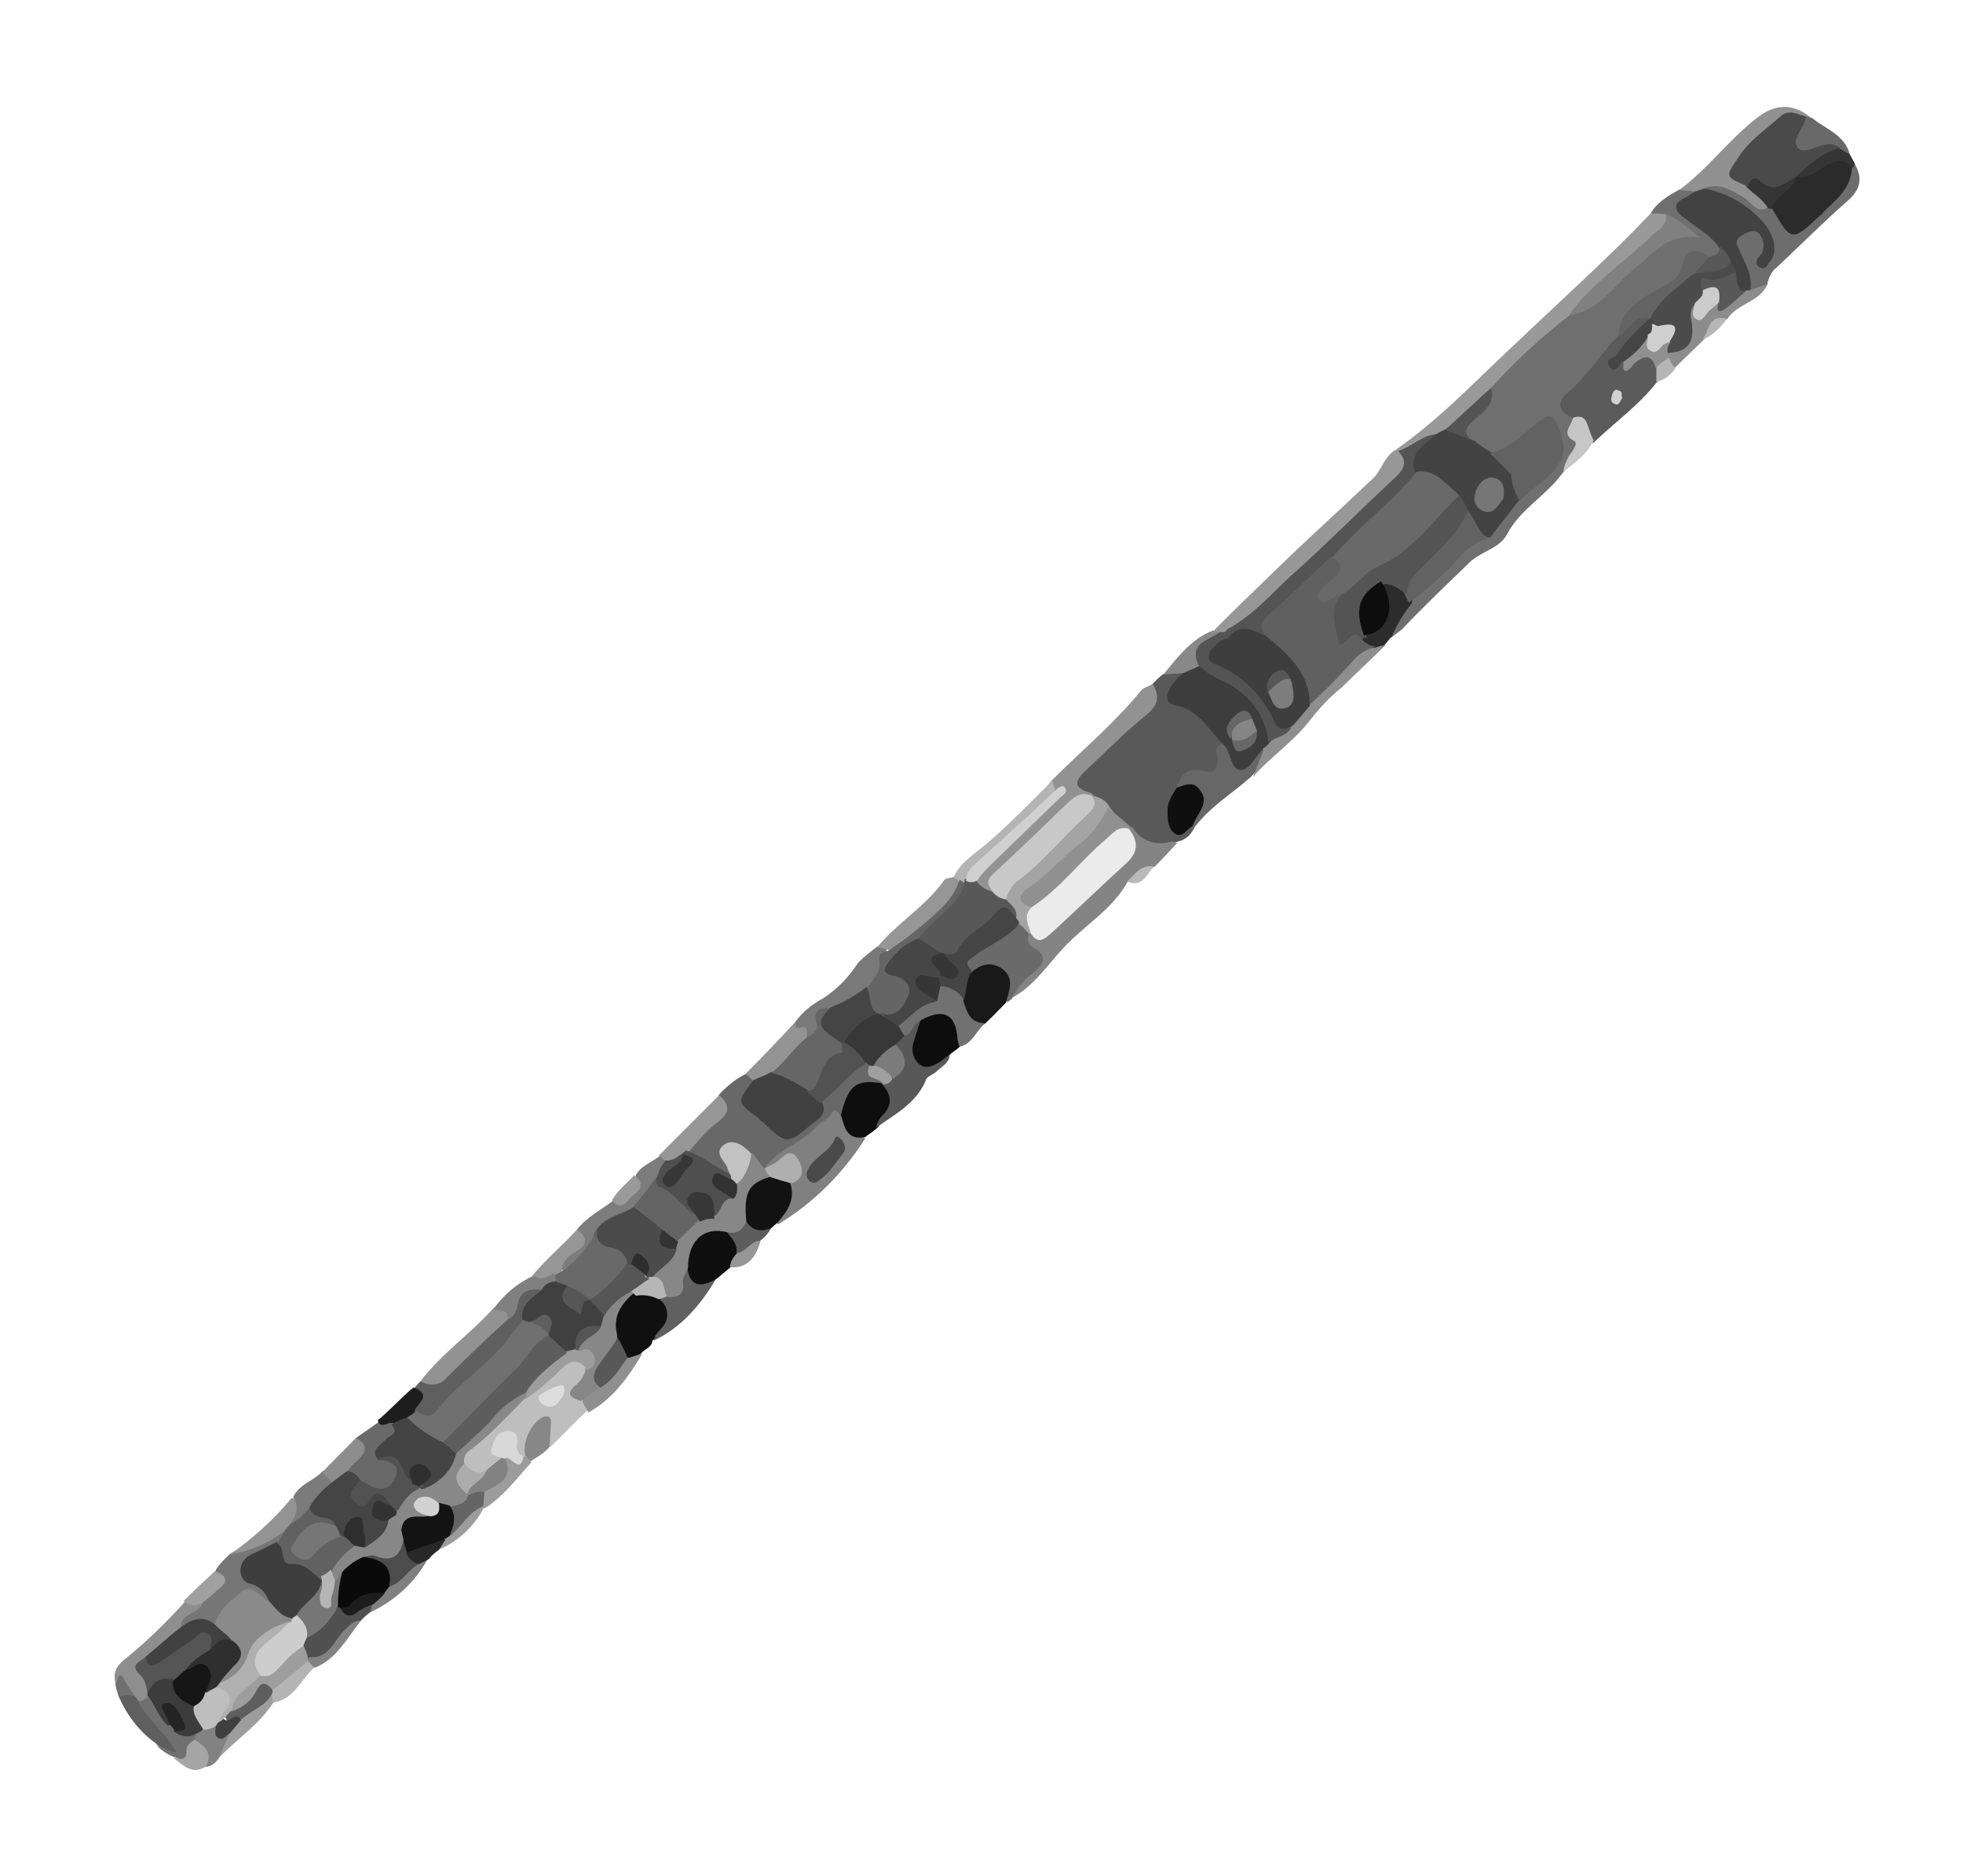 <?xml version="1.0" encoding="utf-8"?>
<!-- Generator: Adobe Illustrator 23.0.6, SVG Export Plug-In . SVG Version: 6.00 Build 0)  -->
<svg version="1.1" id="Layer_1" xmlns="http://www.w3.org/2000/svg" xmlns:xlink="http://www.w3.org/1999/xlink" x="0px" y="0px"
	 viewBox="0 0 275.9 263.6" style="enable-background:new 0 0 275.9 263.6;" xml:space="preserve">
<style type="text/css">
	.st0{fill:#6F6F6F;}
	.st1{fill:#595959;}
	.st2{fill:#999999;}
	.st3{fill:#686868;}
	.st4{fill:#5B5B5B;}
	.st5{fill:#BEBEBE;}
	.st6{fill:#979797;}
	.st7{fill:#929292;}
	.st8{fill:#6D6D6D;}
	.st9{fill:#848484;}
	.st10{fill:#808080;}
	.st11{fill:#5F5F5F;}
	.st12{fill:#919191;}
	.st13{fill:#676767;}
	.st14{fill:#6A6A6A;}
	.st15{fill:#101010;}
	.st16{fill:#191919;}
	.st17{fill:#0E0E0E;}
	.st18{fill:#0F0F0F;}
	.st19{fill:#767676;}
	.st20{fill:#121212;}
	.st21{fill:#0D0D0D;}
	.st22{fill:#585858;}
	.st23{fill:#8E8E8E;}
	.st24{fill:#696969;}
	.st25{fill:#797979;}
	.st26{fill:#717171;}
	.st27{fill:#7C7C7C;}
	.st28{fill:#606060;}
	.st29{fill:#969696;}
	.st30{fill:#939393;}
	.st31{fill:#505050;}
	.st32{fill:#8C8C8C;}
	.st33{fill:#2C2C2C;}
	.st34{fill:#B4B4B4;}
	.st35{fill:#878787;}
	.st36{fill:#C6C6C6;}
	.st37{fill:#707070;}
	.st38{fill:#888888;}
	.st39{fill:#1D1D1D;}
	.st40{fill:#7B7B7B;}
	.st41{fill:#8D8D8D;}
	.st42{fill:#8F8F8F;}
	.st43{fill:#A0A0A0;}
	.st44{fill:#9D9D9D;}
	.st45{fill:#9C9C9C;}
	.st46{fill:#828282;}
	.st47{fill:#A5A5A5;}
	.st48{fill:#353535;}
	.st49{fill:#5C5C5C;}
	.st50{fill:#9A9A9A;}
	.st51{fill:#282828;}
	.st52{fill:#B5B5B5;}
	.st53{fill:#B9B9B9;}
	.st54{fill:#B6B6B6;}
	.st55{fill:#434343;}
	.st56{fill:#424242;}
	.st57{fill:#626262;}
	.st58{fill:#646464;}
	.st59{fill:#545454;}
	.st60{fill:#3D3D3D;}
	.st61{fill:#A4A4A4;}
	.st62{fill:#909090;}
	.st63{fill:#414141;}
	.st64{fill:#4F4F4F;}
	.st65{fill:#383838;}
	.st66{fill:#525252;}
	.st67{fill:#C2C2C2;}
	.st68{fill:#454545;}
	.st69{fill:#D1D1D1;}
	.st70{fill:#D8D8D8;}
	.st71{fill:#DDDDDD;}
	.st72{fill:#ACACAC;}
	.st73{fill:#C8C8C8;}
	.st74{fill:#D0D0D0;}
	.st75{fill:#2B2B2B;}
	.st76{fill:#EBEBEB;}
	.st77{fill:#4A4A4A;}
	.st78{fill:#AFAFAF;}
	.st79{fill:#404040;}
	.st80{fill:#3E3E3E;}
	.st81{fill:#8A8A8A;}
	.st82{fill:#616161;}
	.st83{fill:#555555;}
	.st84{fill:#444444;}
	.st85{fill:#666666;}
	.st86{fill:#656565;}
	.st87{fill:#464646;}
	.st88{fill:#363636;}
	.st89{fill:#4B4B4B;}
	.st90{fill:#0A0A0A;}
	.st91{fill:#CDCDCD;}
	.st92{fill:#CCCCCC;}
	.st93{fill:#3C3C3C;}
	.st94{fill:#242424;}
	.st95{fill:#5E5E5E;}
	.st96{fill:#3F3F3F;}
	.st97{fill:#4D4D4D;}
	.st98{fill:#131313;}
	.st99{fill:#858585;}
	.st100{fill:#373737;}
	.st101{fill:#323232;}
	.st102{fill:#333333;}
	.st103{fill:#CFCFCF;}
	.st104{fill:#5D5D5D;}
	.st105{fill:#D2D2D2;}
	.st106{fill:#565656;}
	.st107{fill:#B0B0B0;}
	.st108{fill:#2F2F2F;}
	.st109{fill:#2E2E2E;}
	.st110{fill:#161616;}
	.st111{fill:#7D7D7D;}
	.st112{fill:#575757;}
</style>
<title>di</title>
<g>
	<g id="Layer_1-2">
		<path class="st0" d="M232,30c0.9-1.6,2.5-2.5,4.1-3.4c0.7,0.1,1.5-0.6,2.2-0.2c0.7,2.3,1.9,4.5,3.4,6.4c0.6,0.5,1,1.3,0.8,2.1
			c0.1,1.1-0.7,1.9-1.7,2c-0.1,0-0.3,0-0.4,0c-1.8-0.5-3.1-0.6-3.4,1.7c-0.1,1.1-1.1,1.5-2,1.9c-2.1,0.6-3.2,2.3-5,3.4
			c-1.2,0.9-1.8,2.2-1.9,3.6c-2,2.4-3.3,5.4-5.7,7.7c-1,0.9-1.2,2.4-0.5,3.6c1.3,3.2-0.2,5.6-2.3,7.7c-2.3,3.2-5.9,5-7.8,8.6
			c-1,1.9-3.3,2.3-5,3.7c-3.3,3.2-6.6,6.3-9.8,9.7c-0.5,0.4-1,0.7-1.4,1.1c-0.3-2,0.8-3.6,1.7-5.4c2.6-2.1,4.9-4.2,7.2-6.8
			c1.1-1.4,2.5-2.4,4.3-2.8c1.4-1.6,2.9-3.2,4.2-5c0.6-0.4,0.9-1.2,1.5-1.6c1.4-1.2,2.3-2.7,3.2-4c0.7-0.8,0.6-2.1-0.2-2.8
			c-0.8-0.8-1.6,0.1-2.3,0.5c-2,1.3-3.4,3.7-6.2,3.1c-1-0.5-1.8-1.2-2.5-1.9c-2.1-2.1-2.3-2.6-0.1-4.3c1.5-1.1,2.4-2.9,2.4-4.8
			c3.1-3.5,6.7-6.4,10.2-9.6c0.4-0.4,0.7-0.6,1.1-1c4.5-0.8,7-4.2,10-7.2c1.7-1.5,3.7-2.8,5.4-4.2c-0.4-0.3-1-0.5-1.4-0.7
			C233.1,31.1,232.3,31,232,30z"/>
		<path class="st1" d="M162,96.1c0.5-0.5,0.9-0.9,1.4-1.3c0.9-0.3,1.7-1.3,3-0.6c0.1,0,0.2,0.1,0.2,0.2c0.5,2.3,1.5,4.2,3,5.8
			c1.3,1.3,2.3,2.7,3,4.4c-0.1,0.3-0.3,0.5-0.3,0.8c-0.4,3.9-0.4,3.9-4.3,3.9c-1.2,0.1-1.3,1-1.4,1.9c-1.5,2.3-0.8,3.8,1.3,4.9
			c0,0.3-0.2,0.5-0.3,0.7c-0.5,0.8-1.2,1.3-2.2,1.5c-0.8,0.2-1.5,0.7-1.9,1.4c-2.4,2.7-2.5,2.7-4.6-0.5c-0.4-0.6-0.9-1.3-1.3-2
			c-0.3-1.4-1.6-2.1-2.3-3.1c-0.4-0.6-1.3-1.2-2.1-1.2c-3.5-2-3.8-3.3-0.9-6c2-1.8,3.9-3.7,5.9-5.5C159.9,100.1,161.3,98.2,162,96.1
			z"/>
		<path class="st2" d="M232,30c0.7,0,1.4,0,2.2,0.1c1.6,1.4,0.5,2.5-0.4,3.2c-3,2.2-5.5,5-8.4,7.5c-1.4,1.4-3.1,2.6-4.9,3.6
			c-3.9,3-7.6,6.4-10.9,10.1c-0.8,1.7-2,3.3-3.6,4.5c-0.8,0.6-1.5,1.4-2.1,2.3c-0.4,0.4-1.1,0.8-1.6,1.1c-2.1,0.5-3.9,1.4-6,1.5
			c-0.2-0.1-0.4-0.3-0.4-0.5c6.4-4.4,11.6-10,17.2-15.2C219.5,42.1,226,36.3,232,30z"/>
		<path class="st3" d="M101,153.9c1.1-1.2,2.4-2.3,3.9-3c0.5,0,1.1,0.2,1.3,0.6c0.2,0.3,0.3,0.6,0.3,1c-0.1,1-1,2-0.1,2.9
			c1,0.9,1.7,2.2,3.2,2.7c1.4,0.5,3.1-0.5,4.4-3.2c0.1-0.2,0.3-0.4,0.4-0.7c1.5-1.7,3-3.2,4.7-4.9c0.6-0.7,1.6-1,2.5-0.8
			c0.3,0,0.5,0.2,0.8,0.4c0.2,1.4,2.3,1.7,2,3.4c-0.1,0.2-0.3,0.4-0.5,0.5c-2.7,0.2-4.1,2.1-5.2,4.2c-2.1,1.1-4.1,2.4-5.6,4.2
			c-1.5,1.6-3.9,1.9-5.6,3.2c-1.2,0.1-1.7-1-2.6-1.4c-0.6-0.3-1.3-0.9-1.3,0.4c-0.1,0.8,0,1.5-1,1.9c-2.5-0.1-4-1.9-5.9-3.1
			c-1.1-1.3-0.1-2.2,0.8-3C98.8,157.7,100.6,156.3,101,153.9z"/>
		<path class="st4" d="M221.1,58.7c-1.8-0.6-2.4-2-1.1-3.2c2.8-2.3,4.9-5.6,7.3-8.2c0.5-0.9,1.2-1.6,1.7-2.5c1-1.3,1.8-1.4,3-0.2
			c0.5,1-0.3,1.4-0.9,2.1c-1,0.9-2.3,1.7-2.1,3.4c0.3,0.2,0.6,0.4,1,0.2c2.8-0.9,2.8-0.9,3.7,1.9c-0.1,0.6-0.4,1.3-0.9,1.6
			c-2.5,3.2-5.9,5.6-8.8,8.4c-1.3,0.4-1.5-0.7-2-1.5C221.8,59.9,222,59.1,221.1,58.7z"/>
		<path class="st5" d="M82.5,198.3c-1.8,1.6-3.4,3.4-5.2,5.1c-2.1-1.3-2.1-1.3-3,1.3c-0.1,0.2-0.4,0.4-0.5,0.4
			c-1.2,0.4-2-0.5-2.4-1.4c-0.5,0.5-0.1,1-0.2,1.4c-0.5,1.1-1.2,2-2.2,2.6c-1.8,0.5-3.2,0.4-4.2-1.3c-0.9-1.3-0.4-2.3,0.6-3.2
			c2.7-2.3,5.3-4.8,7.7-7.5c0.4-1,1.2-1.8,2.2-2.2c1.1-0.4,2.1-1.2,2.9-2.1c1.7-2,3.2-2,5,0.4c0.3,1.6-1,3.1-0.7,4.8
			C82.5,197.1,82.4,197.8,82.5,198.3z"/>
		<path class="st6" d="M196,63.3l0.6,0.2c2.2,0.9,2.4,2,0.8,3.6c-7.2,7-14.4,13.9-21.8,20.7c-0.9,0.7-1.9,1.3-3,1.6
			c-0.4,0.3-0.8,0.2-1.2,0.1c-0.4-0.1-0.7-0.5-0.7-1c2.8-2.8,5.6-5.5,8.5-8.3c4.5-4.4,9.2-8.6,13.7-12.9
			C194.1,66.3,194.4,64.4,196,63.3z"/>
		<path class="st7" d="M162,96.1c1.1,1.8,0.7,3.1-0.9,4.4c-2.9,2.3-5.5,5-8.3,7.6c-1.4,1.3-2.4,2.5,0.4,3.3c0.4,0.1,0.5,0.5,0.8,0.6
			c-0.1,0.2-0.3,0.4-0.4,0.5c-4.1,2.1-6.8,5.8-10.2,8.7c-1.6,1.4-2.6,3.5-4.3,4.8c-1.1,0.3-2.3-0.4-2.5-1.4c0-0.1,0-0.1-0.1-0.2
			c-0.6-1.4,0.4-2.2,1.3-2.9c2.4-2.3,5-4.7,7.3-7c1.1-0.9,1.9-2.1,2.3-3.4c-0.2-0.5,0-1,0.4-1.4c4.2-4.2,8.9-8.1,12.7-12.8
			C161.1,96.5,161.6,96.4,162,96.1z"/>
		<path class="st8" d="M260.6,22.9c1.3,2.1,0.9,3.8-1,5.4c-3.4,3-6.6,6.2-9.9,9.3c-0.7,0.5-1.1,1.4-1.3,2.3
			c-0.8,0.8-1.4,1.9-2.7,1.1c-0.7-2-1.2-4-2.3-5.8c-1.1-1.5-0.4-2.5,1.2-3.3c1.5-0.8,2.9-0.6,3.6,1.2c0.3,0.6,0.5,1.4,0.6,2.3
			c-0.3-4-4.1-4.8-6.9-6.6c-0.8-0.6-2.3-0.5-2.6-2c1.1-2.2,2.9-2.2,5.6-0.1c1.2,0.9,2.2,1.7,3.9,1.6l0.7,0.2
			c3.9,2.9,3.8,2.9,7.3-0.9c1.3-1.4,2-3.1,3.2-4.4C260.1,23,260.4,22.9,260.6,22.9z"/>
		<path class="st9" d="M159,116.2c0.2,0.1,0.3,0.2,0.4,0.4c1.1,1.6,3.2,2.3,5.1,1.7c0.3-0.1,0.6,0.1,1,0.1c-1,1.1-2.1,2.3-3.2,3.4
			c-1.5,0.3-2.2,2.2-3.8,2.1c-2.2,4-6.1,6.1-9.2,9.5c-2.3,2.5-4.1,5.3-7.2,6.9c-0.9-0.9-0.3-1.4,0.2-2.3c1-1.4,2.3-2.9,1.1-5
			c-0.4-0.6,0-1.7,0.7-2.3c0.2-0.2,0.4-0.3,0.7-0.3c1.7,0,3.3-0.9,4.4-2.3c1.4-1.6,3-3.1,4.7-4.6c2.3-1.9,4.4-3.9,4.3-7.2
			C158.5,116.2,158.7,116.2,159,116.2z"/>
		<path class="st10" d="M107.4,164.2c1.9-2.7,5.3-3.5,7.4-5.9c0.5-0.6,1.5-0.8,2-1.7c0.6-1.2,1-0.2,1.4,0.3c1.8,0.4,2.3,1.9,3.4,3.1
			c-3.1,4.9-7.3,9.1-12.3,12.1c-0.7-2.1,0.8-3.7,1-5.6c0.4-0.9,0.6-1.8-0.9-1.5c-0.6,0.1-1.3,0.4-1.9-0.4
			C107.5,164.4,107.4,164.3,107.4,164.2z"/>
		<path class="st11" d="M58.2,195.1l0.8-0.9c1.7-0.5,3.2-1.6,4.4-3.1c2.1-2.4,4.8-4.4,7.3-6.5c0.9-1.4,1.1-3.4,3.2-4
			c0.9-0.2,1.5-0.4,2.3,0.2c0.8,1.3-0.2,2.1-0.9,2.9c-0.6,0.6-1.3,1.2-1.3,2.1c-0.4,1.4-1.2,2.8-2.3,3.8c-3,3.1-6.5,5.9-9.4,9.1
			c-1.5,1.7-3,1.7-4.4-0.1C57.2,197.5,58.5,196.3,58.2,195.1z"/>
		<path class="st12" d="M248.6,29.1c-1.8,1.1-2.3-0.7-3.6-1.4c-1.8-1-3.4-2.1-5.6-1.2c-0.4,0.5-0.6,0.6-1.1,0.4
			c-0.7-0.1-1.5-0.1-2.3-0.2c4-2.9,6.9-7,10.9-10.1c2.5-2,5.1-2.2,7.7,0c-0.2,0.4-0.6,0.5-0.9,0.5c-4,0.2-6.2,2.9-8.3,5.8
			c-0.7,1-0.3,2,0.8,2.6C247,26.7,249.2,27.1,248.6,29.1z"/>
		<path class="st13" d="M167.5,116.8c0-0.3,0.1-0.5,0.1-0.8c-0.4-0.3-0.6-0.7-0.5-1.1c0.8-1.9-0.2-3.1-1.7-4.2
			c0.7-2.3,1.8-2.9,4.1-2.3c1.4,0.4,1.5-0.7,1.7-1.6c0.1-0.7-0.9-1.7,0.5-2.2c0.1-0.1,0.2-0.2,0.2-0.1c1.6,0.5,3.4,0.6,5,0.4
			c0.4-0.2,0.8,0.3,0.8,0.7c-0.1,1.4-0.9,2.6-1.9,3.6C173.1,111.6,169.8,113.5,167.5,116.8z"/>
		<path class="st14" d="M144.6,131.2c-0.2,0.9-0.2,1.5,0.8,2.1c1.7,0.9,1.4,2.2,0.1,3.2c-1.4,1-2.6,2.3-3.3,3.9
			c-0.2,0.1-0.4,0.3-0.5,0.4c-0.2,0-0.4-0.2-0.4-0.3c-0.4-3-2.4-3.6-4.9-3.2c-1.8-1.2-1.4-2.4,0-3.5c2.1-1.9,4.4-3.4,7.2-4.3
			C144.3,129.5,144.7,130.1,144.6,131.2z"/>
		<path class="st15" d="M91.7,188.4c-0.1,1-1,1.1-1.6,1.8c-0.6,0.5-1.2,1.3-2.2,1.1c-1.6-0.5-1.5-2.2-2.3-3.1
			c-0.4-3,1.3-4.9,3.5-6.5c1.2-0.7,2.6-0.5,3.7,0.4c2.5,2.5,2.5,2.8,0.2,5.2C92.6,187.5,92.3,188,91.7,188.4z"/>
		<path class="st16" d="M136.5,136.7c1.3-1.2,2.7-1.6,4.3-0.6c1.9,1.4,1,3.1,0.6,4.8c-1,1-1.9,2-3,3c-2.8,1.1-3.2,0.1-4.2-3.1
			C134.9,139.4,134.4,137.2,136.5,136.7z"/>
		<path class="st17" d="M121.6,159.8c-2.6,0.5-2.9-1.4-3.4-3.1c1-4.1,2.1-5,5.5-4.5c3.2,1.3,3.3,2.2,0.9,4.5
			c-0.6,0.5-0.8,1.4-1.4,1.9C122.5,159.2,122.1,159.4,121.6,159.8z"/>
		<path class="st18" d="M102.7,178.1c-0.7,0.5-1.4,1.2-2.1,1.7c-2.9,2.4-3.9,2.2-5.1-1.6c0.6-4.8,3.1-6.8,7-5.9
			c1.3,0.9,2.1,2.4,1.9,4.1C104.1,177,103.4,177.7,102.7,178.1z"/>
		<path class="st19" d="M30.3,220.7c0.5-0.9,1.3-1.6,2-2.3c1.8-1.2,4-1.7,5.7-3.2c0.6-0.5,1.4-1.1,2.3-0.1c0.3,0.7,0,1.7-0.6,2.1
			c-0.5,0.5-1,1-1.4,1.4c-1.9,1.2-2.8,2.2-0.3,3.8c0.8,0.5,0.9,1.6,0.5,2.4c0,0.1-0.1,0.1-0.1,0.2c-0.2,0.3-0.6,0.4-0.9,0.4
			c-1.9-0.6-3.2,0.4-4.5,1.7c-0.6,0.7-1.4,1.3-2.3,1.7c-1.4-0.4-2.8-1.1-4.2,0.2c-0.2,0.3-0.8-0.1-1.2-0.4c-0.8-2.3,1.3-2.8,2.3-4.1
			C29,224,30.2,222.5,30.3,220.7z"/>
		<path class="st20" d="M111.1,166.4c0.7,2.3-0.5,3.9-1.8,5.4c-0.3,0.3-0.6,0.5-0.9,0.8c-1.8,1.4-3.3,1.4-4.5-0.7
			c-1-4.1,1-7.1,4.5-7C109.6,164.8,110.9,164.8,111.1,166.4z"/>
		<path class="st21" d="M134.9,147.1c-0.4,0.4-1.1,0.8-1.5,1.2c-1.2,1.6-2.4,3.1-4.7,2.4c-1.4-0.4-1.6-3.3-0.9-5.4
			c0.3-0.7,0.5-1.4,0.8-2.2c1.4-1.5,3.1-2.2,5-1.2C135.6,142.8,135.7,144.8,134.9,147.1z"/>
		<path class="st22" d="M129.4,143.4c-0.4,1.1-0.7,2.1-1,3.1c-0.4,1.2,0,2.5,1,3.2c0.9,0.6,2,0,2.9-0.6c0.5-0.4,0.9-0.6,1.2-1
			c0,1.3-1.2,1.8-2,2.6c-0.5,0.4-1.3,0.6-1.4,1.2c-1.4,3.2-4.3,4.7-7,6.6c0.2-0.6,0.4-1.2,0.8-1.6c1.7-1.6,1.4-3.2-0.1-4.7
			c0.2,0,0.5,0.1,0.6,0.1c0.3-0.4,0.5-0.8,0.6-1.2c0.7-1.3,0.9-3,0.3-4.4c0-0.9,0.6-1.3,1.3-1.8
			C127.5,144.6,127.7,142.5,129.4,143.4z"/>
		<path class="st23" d="M28.5,225.2c-0.5,1.7-3.1,1.4-3.1,3.5c0.5,1.7-0.9,2.2-1.8,3.1c-0.9,0.5-1.6,1.1-2.3,1.8
			c-0.9,1.8,0.7,3.7,0,5.5c-0.4,0.6-1.1,1-1.7,0.8c-0.5,0-0.8-0.2-1.1-0.5c-0.9-0.8-0.9-2.3-2.2-2.7c-0.5-1.5,0-2.5,1.1-3.4
			c3.1-2.5,5.9-5.2,8.6-8.2C26.8,225,27.7,224.2,28.5,225.2z"/>
		<path class="st7" d="M71.3,185.5c-2.9,2.6-5.8,5.4-8.5,8.1c-0.9,1.1-2.4,1.3-3.7,0.5c3-3.9,7.1-6.7,10.3-10.3
			c0.7-0.2,1.4-0.8,2.1-0.1C72.2,184.5,71.8,185,71.3,185.5z"/>
		<path class="st24" d="M50,202.1c1.2-0.8,2.3-1.6,3.3-2.3c0.6,0.2,1.2-0.4,1.8-0.3c1.4,0.6,1.5,1.8,0.5,2.8c-0.6,0.6-1.3,1.1-0.6,2
			c1.6,1.3,2.3,2.7,1.3,4.5c-1.1,1.5-3.1,2-4.6,1c-0.1-0.1-0.2-0.1-0.3-0.2c-0.4-0.2-0.7-0.3-0.9-0.4c-0.7-0.6-1.5-1.3-2.2-1.9
			C47.8,205.2,49.9,203.9,50,202.1z"/>
		<path class="st25" d="M111.8,143.6c1-1.4,2.4-2.5,3.9-3.3c2-1.3,3.7-3.1,4.9-5c0.8-0.8,1.7-1.5,2.6-2.2c0.5-0.3,1-0.3,1.4,0
			c0,2.3-0.4,4.7-2.4,6.2c-1.6,1.5-3.3,2.7-5.3,3.6c-0.7,0.4-1.4,1.1-1.5,2c-0.2,1-1.2,1.6-2.1,1.3l0,0
			C112.5,145.6,110.3,145.9,111.8,143.6z"/>
		<path class="st26" d="M129.4,143.4c-1.2,0.3-1,2.1-2.3,2.1c-0.8,0-1.2-0.4-1.3-1.3c1.1-2.1,2.8-3.7,4.9-4.9
			c0.5-0.5,0.9-1.2,1.6-1.2c1.8,0,3.1,0.6,3.1,2.6c0.5,1.5,0.9,3.1,3.1,3.1c-1.3,1-1.8,2.9-3.6,3.3c-0.2-0.3-0.2-0.5-0.3-0.9
			C134.4,142.5,132.6,141.6,129.4,143.4z"/>
		<path class="st23" d="M176.1,109.2c0.5-1.3,1.1-2.7,1.6-4c-0.3-0.4-0.2-1,0.2-1.4c1.1-0.8,2.1-1.7,3-2.7c1.2-0.6,1.6-2,2.4-2.8
			c2.1-1.8,3.8-4.1,5.8-5.9c1.1-1.3,2.6-2,4.2-2.2c0.5,0,1.1,0.2,1.4,0.5c-2,2-4.1,3.9-6.1,5.9c-1.8,1.4-3.3,3.1-4.7,4.9
			C181.5,104.5,178.4,106.5,176.1,109.2z"/>
		<path class="st27" d="M81.1,172.8c1.4-1.8,3.3-2.7,5-4c1.7-0.2,3.1-1.8,3.2-3.5c0.7-1.5,2.3-1.9,3.5-2.9c0.5,0,1.1,0.3,1.3,0.8
			c0.1,1.1-0.6,1.8-0.8,2.6c-0.7,1.7-1.3,3.5-3.1,4.4c-1.4,1.5-3.7,2-5,3.5c-1.1,1.7-1.9,3.5-3.7,4.6c-0.5,0.4-1.2,0.8-1.9,0.6
			c-1.5-0.9-1.2-1.9-0.2-2.7C80.3,175.3,81,174.1,81.1,172.8z"/>
		<path class="st28" d="M96.6,178.2c0.4,2.6,1.8,2.8,4,1.6c-2.2,3.7-4.9,6.8-8.7,8.6c0.1-0.8,0.7-1.3,1.2-1.9c1-1.1,0.9-2.8-0.3-3.8
			c0.1-0.5,0.4-1,0.8-1.2c0.7-0.3,0.9-0.9,1.1-1.5C94.8,178.9,95.3,178,96.6,178.2z"/>
		<path class="st29" d="M124.9,133.5l-1.6-0.4c2.8-3.4,6.9-5.8,9.4-9.4c0.2-0.3,0.8-0.3,1.2-0.4c0.3-0.2,0.6,0,0.8,0.3
			c0.8,1.8-0.3,3.1-1.3,4.2C131.1,130.2,128.9,133.2,124.9,133.5z"/>
		<path class="st29" d="M93.6,163.3c-0.4-0.3-0.5-0.6-1-0.9c2.8-2.8,5.7-5.7,8.5-8.5c1.8,1.7,1.3,2.7-0.6,4.1
			c-1.4,1.1-2.6,2.6-3.8,4c0,0.3,0,0.5-0.1,0.7c-0.1,0.3-0.2,0.5-0.4,0.7C95.2,163.7,94.4,164.5,93.6,163.3z"/>
		<path class="st30" d="M111.8,143.6c-0.1,0.5-0.1,1,0.7,0.8c1.1-0.3,0.9,0.6,0.9,1.3c0.5,1.3-0.4,2-1.1,2.7c-1,1.3-2.2,2.4-3.4,3.6
			c-1,0.3-2.1,0.9-3.1-0.2c-0.4-0.3-0.6-0.6-1-0.9C107.2,148.5,109.5,146.1,111.8,143.6z"/>
		<path class="st31" d="M52,226.6c-0.5,0.4-1,0.8-1.4,1.3c-1.7,0.8-2.3,2.8-3.7,3.9c-1.2,1-2.2,2.6-4.1,1.7
			c-0.5-0.6-0.9-1.4-0.9-2.2c-0.1-0.4,0-0.9,0.2-1.3c1.8-1.3,3.1-3.1,5-4.4c0.3-0.1,0.5-0.1,0.8-0.2c1,0.2,2,0.5,2.9-0.1
			c0.5-0.4,1.2-0.3,1.6,0.3c0.1,0.1,0.1,0.2,0.2,0.3C52.6,226,52.5,226.3,52,226.6z"/>
		<path class="st32" d="M246,40.8c0.8-0.4,1.7-0.5,2.5-1c-1.1,2.7-4.3,2.8-5.7,5c-1.6,0.5-2.3,1.9-3.4,3c-1.3,1.3-2.6,2.5-3.9,3.8
			c-0.8,0.4-1.3,0-1.6-0.9c-0.2-0.4-0.2-0.8-0.1-1.2c0.2-0.5,0.6-0.7,1.1-0.9c1.5-0.4,2-1.4,1.6-3.1c-0.4-1.5-0.3-3.2,1.9-3.5
			c1.3,0.9,2.2-0.5,3.1-0.5c1.4,0.1,2.5-0.8,3.8-1.1C245.7,40.6,245.9,40.6,246,40.8z"/>
		<path class="st11" d="M19,238.4l0.4,0.6c2.4,1.4,4,3.7,5.9,5.6c0.5,0.5,0.9,1.3,0.2,1.9c-0.6,0.6-1.4,0.1-1.8-0.4
			c-0.5-0.4-1.4-0.5-1.8-1.1c-2.3-1.6-4.2-4.1-5.3-6.8C17.5,236.8,18.3,238,19,238.4z"/>
		<path class="st33" d="M194.5,90.7c-0.4,0.1-0.7,0.1-1.1,0.3c-0.7,0.2-1.6-0.1-2.1-0.6c-0.2-0.2-0.1-0.5-0.1-0.7c2.5-2.3,3-5,3-8.2
			c1.9-1.3,2.8,0.5,4,1.3c0.5,0.6,0.4,1.3,0.2,2c-1.1,1.4-2.1,3-2.8,4.7C195.2,89.8,195,90.3,194.5,90.7z"/>
		<path class="st34" d="M134.7,123.7c-0.3-0.2-0.5-0.2-0.7-0.4c1.1-2.3,3.2-3.4,5-5c3.1-2.7,6-5.7,8.9-8.6c0.1,0.4,0.2,0.8,0.4,1.2
			c-0.5,2-2.3,3-3.5,4.2c-2.5,2.5-5.2,4.8-7.6,7.3c-0.4,0.4-0.7,0.9-0.9,1.4c-0.2,0.2-0.4,0.4-0.5,0.4
			C135.3,124.3,134.9,124.1,134.7,123.7z"/>
		<path class="st24" d="M253.6,16.3l1.1,0.3c2,1.6,4.5,2.3,5.3,5.1c-0.6,0.6-1.3,0.4-1.9,0.1c-1.4-0.3-2.8-0.6-4.1,0.1
			c-0.6,0.5-1.6,0.5-2.3,0c-0.6-0.6-0.9-1.5-0.7-2.4C251.4,18.1,252.3,17,253.6,16.3z"/>
		<path class="st30" d="M40,215.2c-2.3,1.7-4.9,2.8-7.7,3.3c3.2-2.3,6.2-4.9,8.7-8c2.6,1.1,1.1,2.7,0.5,4.1
			C41.2,215.2,40.6,215.3,40,215.2z"/>
		<path class="st35" d="M73.9,204.7c-0.7-1.8,0.9-5.1,2.6-5.6c1-0.2,1,0.5,0.9,1.2c0,1-0.1,2.2-0.2,3.1c-0.7,0.8-1.7,1.4-2.7,2
			C74,205.6,73.8,205.2,73.9,204.7z"/>
		<path class="st29" d="M81.1,172.8c1.4,1,1.6,2,0,3c-0.9,0.5-2,1.3-2.1,2.5c0,0.6-0.4,1.3-1,1.4c-1.1,0.3-2.3,1.9-3.2-0.4
			C76.8,176.9,79.1,175,81.1,172.8z"/>
		<path class="st36" d="M221.1,58.7c0.9-0.3,1.6-0.2,2,0.9c0.3,0.8,0.5,1.6,0.9,2.3c-1,2-2.7,3.2-4.3,4.4c0.2-1.1,0.6-2,1.3-2.9
			c0.3-0.5,0.7-1.1,0.3-1.4C219.3,61,220.9,59.8,221.1,58.7z"/>
		<path class="st37" d="M22,245.3c1,0.4,1.8,0.7,2.8,1c-1.4-2.7-4-4.5-5.4-7.2c0.5,0,0.9-0.2,1.3-0.6c0.1-0.1,0.2-0.2,0.2-0.3
			c1.8,0.5,2.5,2.1,3.6,3.2c0.2,0.4,0.4,0.8,0.8,1.2c0.7,0.6,2,0.4,2.4,1.3c0.2,0.2,0.1,0.4,0.1,0.7c-0.9,3.3-0.9,3.3-3.4,2.3
			C23.4,246.5,22.6,245.9,22,245.3z"/>
		<path class="st38" d="M170.5,88.6c0.4,0.1,0.8,0.4,1.3,0.4c-0.5,2-2.1,3.2-2.5,5.2c-0.9,0.9-1.7,1.3-2.9,0.4c-1,0.1-2,0.1-2.9,0.2
			C165.5,92.4,167.4,89.8,170.5,88.6z"/>
		<path class="st39" d="M54.7,200c-0.6,0.2-1.4,0.6-1.6-0.4c1.7-1.4,3.3-3.2,5-4.6c2.8,1,0.5,2.3,0.2,3.2c0,0.6-0.4,1.3-0.9,1.5
			C56.8,200.7,55.7,199.8,54.7,200z"/>
		<path class="st10" d="M75,179.3c1.1,0.8,2,0,2.8-0.3c0.4,0.2,0.6,0.8,0.6,1.4c-0.4,0.9-1.3,1.3-2.3,0.9c-1.9-0.3-3.2,0.3-3.4,2.4
			c-0.2,0.8-0.6,1.4-1.4,1.8c0.4-1.7-1.3-1-1.9-1.6C70.9,181.9,72.7,180.3,75,179.3z"/>
		<path class="st40" d="M40.8,214.3c0.7-1.2,1.4-2.4,0.4-3.9c0.9-1.9,3-2.3,4.2-3.7c1.1-0.1,1.4,0.6,1.8,1.4c-0.2,2-1.6,3.1-3,4.2
			C43,213,42.8,215.4,40.8,214.3z"/>
		<path class="st41" d="M46.6,208.3l-1.3-1.4c1.5-1.6,3.1-3.1,4.7-4.8c1.8,0.9,1.5,2,0.3,3.1c-0.5,0.4-1,0.9-1.4,1.5
			C48.5,208,48.1,208.6,46.6,208.3z"/>
		<path class="st42" d="M88.5,190.8c0.6-0.2,1.2-0.4,1.8-0.6c-1.9,3.2-4.1,6.4-7.6,8.3l-0.8-1.4c-0.1-1.6,1.2-2,2.3-2.7
			C85.4,193.1,85.9,190.6,88.5,190.8z"/>
		<path class="st43" d="M28.5,225.2c-0.8,0.6-2,0.5-2.7-0.2c1.4-1.4,2.9-2.8,4.4-4.2c2,0.7,1.8,1.7,0.3,2.7
			C29.9,224.1,29.2,224.7,28.5,225.2z"/>
		<path class="st44" d="M38.4,239.3c-2,3.1-5,5-7.6,7.7c-1.1-1.3-0.1-2.4,0.4-3.7c0.7-0.6,1.3-1.4,2-2.1c2-0.7,3.1-2.9,5.2-3.2
			c0.4,0.2,0.5,0.6,0.3,1C38.6,239.1,38.5,239.2,38.4,239.3z"/>
		<path class="st45" d="M73.9,204.7c0.4,0.3,0.5,0.5,0.8,0.8c-2.1,2.3-3.9,4.8-6.6,6.5c-0.1,0-0.3-0.2-0.4-0.2
			c-0.5-0.6-0.8-1.5-0.4-2.2c1.1-1.4,3.2-2.3,3.3-4.5c0.3-0.8,0.7-0.9,1.3-0.5c0.5,0.4,1,0.5,1.5,0.1H73.9z"/>
		<path class="st34" d="M38.4,239.3c-0.1-0.4-0.1-0.8-0.2-1.3c-0.3-0.2-0.4-0.4-0.3-0.7c1.5-1.8,2.5-4,5.2-4.1
			c0.5,0.2,0.9,0.6,1,1.2C42.3,236.1,41.3,238.8,38.4,239.3z"/>
		<path class="st10" d="M52,226.6l0.3-1.1c-0.3-0.9,0.5-1.7,0.7-2.3c0.3-0.5,0.7-0.7,1-1.1c2.1-0.4,2.4-2.8,4.3-3.4
			c0.5-0.3,1.3-0.2,1.8,0.4C58.4,222.3,55.5,225,52,226.6z"/>
		<path class="st46" d="M32.2,243.6c-0.4,1.2-1,2.3-1.4,3.4c-0.4,0.7-1.1,1.3-1.9,1.3c-2.2-0.5-1.2-2.5-1.6-3.8l0.2-0.5
			c-0.2-0.9,0.4-1.3,1-1.5c0.6-0.5,1.5-0.7,2.3-0.4C31.2,242.4,31.8,243,32.2,243.6z"/>
		<path class="st47" d="M27.3,244.5c1.4,0.8,2.7,1.8,1.6,3.8c-2,1.2-3.2-0.3-4.6-1.3c0.8,0.1,2,0.7,1.9-1
			C26.2,245.2,26.8,244.9,27.3,244.5z"/>
		<path class="st48" d="M258.5,20.8c0.5,0.4,1,0.6,1.5,0.9l0.7,1.3c0,0.2-0.2,0.4-0.3,0.6c-1.8,0.6-3.6,0.9-5.1,2
			c-0.9,0.6-2.2,0.5-2.8-0.4l0,0c-0.2-0.2-0.3-0.5-0.3-0.7C253.3,21.6,255.6,20.8,258.5,20.8z"/>
		<path class="st46" d="M44.2,234.4c-0.4-0.3-0.5-0.6-0.9-0.9c-0.1-0.1-0.1-0.3,0-0.4c0.1-0.1,0.1-0.2,0.2-0.2
			c2.8,0.2,3.4-2.3,4.9-3.8c0.7-0.6,1.2-1.4,2.3-1.3C48.7,230.3,47.3,233.2,44.2,234.4z"/>
		<path class="st49" d="M104.9,171.7c1,1.4,2.2,1.4,3.5,0.9c-0.4,0.7-0.9,1.3-1.6,1.8c-1.2,0.4-1.2,3.1-3.3,1.7
			c0.2-1.3-0.7-2.1-1.3-2.9C102.6,172.1,103.8,171.5,104.9,171.7z"/>
		<path class="st50" d="M89.1,165.2c1.3,0.8,1.2,1.8,0.1,2.6c-1.1,0.8-1.7,2.6-3.2,0.9C86.8,167.3,88,166.4,89.1,165.2z"/>
		<path class="st45" d="M68,211.9c-1.4,2.7-3.7,4.8-6.4,5.9c-0.5-0.6-0.1-1.4,0-2c0.1-0.4,0.4-0.8,0.6-1c0.8-1.2,2.2-1.7,3.2-2.7
			c0.6-0.8,1.7-1,2.6-0.4l0,0C68.1,211.7,68,211.8,68,211.9z"/>
		<path class="st51" d="M62.6,216.4l-0.9,1.4c-0.5,0.4-1,0.7-1.4,1.3c-0.5,0.3-0.8,0.4-1.4,0.7c-1.2,0.4-2.1-0.1-2.2-1.4
			C58.7,215.6,60.6,215.1,62.6,216.4z"/>
		<path class="st29" d="M103.6,176.1c1.4-0.2,1.9-1.8,3.3-1.7c-0.6,2.1-1.7,3.9-4.3,3.7C102.6,177.4,103.1,176.6,103.6,176.1z"/>
		<path class="st52" d="M234.7,50.4c0,0.5,0.4,1,0.8,1.3c-0.6,1-1.6,1.7-2.7,2c0-0.5,0-1.1,0-1.7C232.7,50.4,233.3,49.9,234.7,50.4z
			"/>
		<path class="st53" d="M158.4,123.9c1.1-1,2-2.5,3.8-2.1C161.2,122.7,160.7,124.8,158.4,123.9z"/>
		<path class="st54" d="M239.3,47.8c0.9-1.3,0.8-3.7,3.4-3C241.8,46.1,240.7,47.1,239.3,47.8z"/>
		<path class="st37" d="M19,238.4c-0.7-0.2-1.5-0.2-2.3,0.1c-0.2-0.6-0.4-1.2-0.5-1.9c0.4-0.2,0.5-2.3,1.4-0.3
			C18,237,18.5,237.8,19,238.4z"/>
		<path class="st55" d="M201.9,61c0.4-0.3,0.8-0.4,1.3-0.7c1.6-0.4,2.5,1.2,4,1.6c0.7,0.6,1.5,1.2,2.3,1.6c1.2,0.9,3.2,0.5,3.6,2.6
			c0.5,1.3,0.8,2.7,0.5,4.1c-1.4,1.8-2.8,3.5-4.1,5.3c-1.4,0.3-2.5-0.1-2.8-1.7c-0.2-0.6-0.6-1.2-1.1-1.6c-0.4-0.7-1-1.4-1.5-2.2
			c-1.6-1.7-4.1-2.4-5.9-3.8C197.5,63.3,199.5,62.1,201.9,61z"/>
		<path class="st56" d="M246,40.8c-0.2,0-0.3,0-0.5,0c-2.5,1.3-1.9-0.9-2.3-2.1c-0.2-0.5-0.5-1.2-0.8-1.6c-0.3-0.7-0.1-1.7-0.8-2.3
			c-1.1-1.7-3-2.7-4.5-3.9c-1.9-1.3-2.2-2.3,0.1-3.3c0.4-0.3,0.7-0.5,1.1-0.7c0.4-0.1,0.7-0.2,1.1-0.4c3.2,0.5,6.1,2.2,8.3,4.6
			c1.6,1.7,2.3,4.2,1.1,5.6c-0.4,0.5-0.6,1.4-1.6,0.8c-0.6-0.5-0.3-1.1,0.2-1.6c0.5-0.5,0.5-1.4,0.4-2c-0.4-1.2-1-1.8-2.3-1.2
			c-1,0.5-1.9,1-1.1,2.3C245.2,37,246.4,38.6,246,40.8z"/>
		<path class="st57" d="M212.4,66.7c-1-1-2-2-3-3c2.7-0.6,4.7-2.7,6.8-4.4c1.6-1.3,2.3-0.9,2.9,0.9c1.4,3.7,0.7,5.3-4,8.8
			C213.5,69.2,213.1,67.6,212.4,66.7z"/>
		<path class="st57" d="M206.1,71.6c1.4,1.2,1.4,3.3,3.2,4c-1.6,0.5-3,1.3-4.1,2.6c-2.1,2.4-4.5,4.6-7.2,6.5
			c-0.3-0.5-0.4-0.9-0.7-1.4c-1-1.4-0.7-2.5,0.5-3.9c2.2-2.5,4.9-4.3,6.3-7.7C204.7,71.1,205.5,70.8,206.1,71.6z"/>
		<path class="st10" d="M220.5,44.3c3.2-4.5,7.9-7.5,11.8-11.3c0.9-0.8,2.1-1.4,1.8-2.9c1.8,0.6,3,1.9,4.9,3.3
			c-4.6-0.8-6.8,2.4-9.2,4.3C226.8,40.1,224.8,43.8,220.5,44.3z"/>
		<path class="st58" d="M231.9,44.7c-2.3-0.5-3,1.9-4.5,2.6c0.4-3.9,3.3-5.4,6.3-7c1.4-0.8,2.3-1.3,2.8-3.1c0.4-2.2,1.9-2.4,3.8-1.1
			c0.8,1.8-1.1,2.1-1.6,3.2c-1.9,2.1-3.4,4.6-6.3,5.6C232.1,44.7,232,44.8,231.9,44.7z"/>
		<path class="st59" d="M207.1,62l-4-1.6c2.2-1.9,4.3-4,6.5-5.9c0.6,2.3-1.1,3.4-2.4,4.5C205.8,60.2,205.6,61,207.1,62z"/>
		<path class="st22" d="M237.9,38.7c0.8-0.9,1.6-1.8,2.4-2.6c0.7-0.2,1.4-0.3,1.4-1.4c0.8,0.5,1.3,1.2,1.6,2.2
			C242.4,39.5,241.1,39.8,237.9,38.7z"/>
		<path class="st57" d="M212.4,66.7c1.4,0.2,2,1.3,2.6,2.4l-1.4,1.3C212.9,69.3,212.5,68.1,212.4,66.7z"/>
		<path class="st60" d="M166.3,94.6c0.8-0.4,1.6-0.6,2.4-1.1c4.4,0.1,10.3,5.7,10.2,9.9c0,0.4-0.2,0.7-0.4,0.9
			c-0.3,0.4-0.5,0.5-0.8,0.8c-1.2,1-2,3.2-3.4,3.1c-1.4-0.1-1.2-2.6-2.4-3.6c-2.1-2.1-3.4-4.9-6.8-5.5c-1.3-0.3-1.2-1.3-0.7-2.3
			C164.9,96,165.5,95.2,166.3,94.6z"/>
		<path class="st61" d="M144.6,131.2c-0.4-0.4-0.8-1-1.3-1.3c-0.4,0.1-0.8,0-1.2-0.2c-1-0.8-1-2.1-1.3-3.2c-0.3-1.4,0.4-3.1,1.7-3.9
			c4.1-3.1,7.3-7.1,11.1-10.7c0.2,0,0.4,0,0.6,0.1c0.8,0.3,1.4,0.7,1.8,1.5c1.2,1.3,0.3,2.3-0.6,3.3c-2.8,2.9-5.8,5.6-8.7,8.3
			c-0.9,0.7-1.3,1.4-0.7,2.3c0.1,1.4,0.5,2.8-0.7,3.9L144.6,131.2z"/>
		<path class="st62" d="M145,127.5c-2.9-0.9-1.1-2.3-0.1-3c2.5-1.7,4.4-4,6.7-5.8c1.8-1.3,3.2-3.2,4.1-5.2c1,0.8,2,1.7,3.1,2.6
			l-0.1,0.4c-3.5,3.3-6.8,6.8-10.4,10C147.5,127.4,146.5,128.7,145,127.5z"/>
		<path class="st18" d="M165.4,110.7c1.2-0.4,2.4-1,3.3,0.4c1,1.3,0.3,2.4-0.4,3.6c-0.3,0.5-0.5,0.9-0.7,1.4
			c-0.8,0.4-1.4,1.7-2.4,1.1c-1-0.6-1.1-2-1.1-3C164,112.7,164.8,111.7,165.4,110.7z"/>
		<path class="st59" d="M201.9,61c-1.5,1.4-3.8,2.5-3.1,5.2c1.1,1.3,0,2.2-0.8,2.8c-3.3,3.4-6.7,6.8-10.3,9.7
			c-1.6,2.7-4.1,4.1-6.2,6.3c-1.3,1.4-2.6,2.8-3.2,4.6c-2,1-3.8,0.1-5.7,0.2c-0.5-0.4-0.3-0.9-0.2-1.3c4.1-2.2,6.9-5.8,10.3-8.7
			c4.6-4.2,9-8.6,13.5-12.8c1.3-1.2,1.6-2.3,0.3-3.6C198.4,62.8,199.8,61.2,201.9,61z"/>
		<path class="st63" d="M105.9,151.8c0.8-0.4,1.6-0.6,2.4-1.1c2.1-0.6,4.2,0,5.7,1.6c0.7,0.7,1.3,1.5,1.5,2.6
			c0.5,0.7,0.3,1.7-0.4,2.3l-0.1,0.1c-0.3,0.2-0.5,0.4-0.8,0.6c-3.6,3-3.6,3-7.1-0.3c-0.2-0.1-0.3-0.2-0.4-0.4
			C103.5,154.9,103.5,154.9,105.9,151.8z"/>
		<path class="st35" d="M104.9,171.7c-0.5,1.1-1.3,1.8-2.6,1.5c-3.3-0.9-5.6,1.1-5.6,5c-0.3,0.7-0.8,1.4-0.7,2.1
			c0.2,1.7-0.7,2-2.1,2c-1.1-0.6-2.3-1.3-2.6-2.8c0-2.1,2.1-2.8,2.7-4.4l0.5-1c0.6-1.4,1.7-2.4,3.2-3.1c0.6-0.3,1.2-0.8,1.5-1.4
			c1.1-0.7,1.4-2.1,2.4-2.8c0.5-0.2,1.1-0.5,1.4-1.1c0.7-1.3,1.1-3,2.7-3.7l1.6,2.1l0.2,0.1c0.2,0.4,1.2,0.4,0.7,1.2
			C105.2,166.3,104.5,167.6,104.9,171.7z"/>
		<path class="st64" d="M103,168.4c-1.8,0-1.5,2.2-2.8,2.6c-1.1-1.7-1.8,0.2-2.7,0.4c-2.5-0.2-3.8-2.4-5.5-3.8
			c-0.5-0.4-0.4-1.4,0.3-2.1c0.3-0.9,0.6-1.6,1.2-2.4c1,0.1,1.7-0.5,2.4-1c0.5,0.4,0.4,1.2,0,1.7c0.5-0.5,0.5-1.3,0-1.7
			c0.2-0.2,0.4-0.3,0.5-0.4c2.2,0.6,4,2.3,6.2,3.3c0.2,0.2,0.2,0.4,0.2,0.7C102.4,166.6,103.2,167.5,103,168.4z"/>
		<path class="st65" d="M126.3,144.2l0.8,1.4c-0.4,0.4-0.9,0.9-1.3,1.3c0.2,2.1-1.4,2.6-2.8,3.2c-0.3,0-0.5-0.2-0.7-0.4
			c-0.2,0-0.4-0.2-0.5-0.3c-1.4-0.6-2.9-1.4-3.6-3.1c0.4-3.1,2.4-4.4,5.1-5.2c1.5-0.2,3,1,3.2,2.5
			C126.4,144,126.3,144.1,126.3,144.2z"/>
		<path class="st66" d="M118.7,146.5c1.2,0.7,2.3,1.7,3,3c-2.5,1.4-4.1,3.9-6.5,5.5c-0.6-0.5-1.1-1-1.8-1.6c0.4-3.1,0.9-6,4.4-7.2
			C118.3,146.2,118.5,146.3,118.7,146.5z"/>
		<path class="st67" d="M102.8,165.7c0-0.2,0-0.3-0.1-0.5c-0.2-0.4-0.4-0.7-0.5-1.2c-0.5-0.9-1.7-1.9-0.7-2.9c1-1,2.4-0.6,3.4,0.4
			c0.3,0.2,0.5,0.4,0.7,0.7c-0.2,1.8-1.2,3.8-2.2,4.2C103.2,166.4,102.9,166,102.8,165.7z"/>
		<path class="st43" d="M122.2,149.8c0.2,0,0.3,0,0.5,0c1.8-0.6,2.5,0.2,2.7,1.9c-0.3,0.5-0.7,0.7-1.3,0.7
			C123.9,151.3,121.2,152,122.2,149.8z"/>
		<path class="st68" d="M228.2,50.8c-0.6,0.1-1,2-2,0.7c-0.7-1.1,0.6-1.1,1.1-1.7c1.3-2,2.9-3.6,4.7-5.1l0,0
			c0.4-0.1,0.8,0.3,0.9,0.6c0.4,0.8,0.3,1.9-0.3,2.7C231.4,49.4,230.1,50.8,228.2,50.8z"/>
		<path class="st62" d="M228.2,50.8c1.4-0.9,2.6-2.1,3.5-3.6c0.9,0.8,2.3-0.5,3.1,0.4c0.8,0.9-0.3,1.3-0.5,1.9
			c0.2,0.3,0.3,0.5,0.5,0.7c-0.7,0.3-1.5,0.9-2.1,1.5c-0.6-2.2-1.9-1.6-3.1-0.5C228.9,52.2,227.9,52.8,228.2,50.8z"/>
		<path class="st69" d="M228,55.9c-0.3,0.6-0.5,1.1-1,0.9c-0.8-0.3-0.5-0.9-0.4-1.4c0.2-0.5,0.5-0.8,0.9-0.5
			C228.2,55,227.8,55.6,228,55.9z"/>
		<path class="st38" d="M73.8,196.5c-2.4,2.4-4.8,5.1-7.6,7.2c-0.7,0.4-1.2,1.2-0.9,2c0.4,1.4-0.1,3.1,1.1,4.3
			c0.1,0.3,0.1,0.5,0,0.8c-0.5,1.6-1.9,1.5-3.1,1.7c-0.5,0.1-1,0-1.4-0.1c-0.8-0.2-0.6,0.4-0.8,1c-1.1,1.7-3.2,1.4-4.5,2.6
			c-2.8,0.3-1.7-1.9-2-3.1c0-0.3,0.2-0.5,0.4-0.8c0.5-2.1,2.3-3.1,3.7-4.2c2.6-0.1,3.4-2.5,4.6-4.2c2.4-2.7,5-5.2,7.7-7.7
			c1-0.8,1.9-1.6,3.2-0.4C74.2,196,74.1,196.3,73.8,196.5L73.8,196.5z"/>
		<path class="st35" d="M84.4,195c-1,0.6-1.8,1.3-2.8,1.9c-1.4-0.5-2.2-1-0.6-2.3c0.7-0.6,1.3-1.5,1.3-2.4c1.1-1.7-1-1.7-1.5-2.6
			c-0.3-0.8,0.1-1.8,0.9-2.2c0.7-0.4,1.3-1.1,1.6-2c0.3-0.5,0.1-1.1,0.5-1.6c1.2-1.5,1.9-3.7,4.4-3.5c0.5,0.3,0.9,0.7,1,1.3
			c-1.7,1.5-3.1,3.2-2.5,5.8c0.2,1.5-0.4,3.1-1.3,4.2C85,192.8,84.5,193.9,84.4,195z"/>
		<path class="st70" d="M73.6,204.7c-0.6,2.7-1.9-0.4-2.6,0.3c-0.2,0.2-0.3,0.1-0.4-0.1c-0.8-0.3-1.9-0.2-1.5-1.4
			c0.4-1.2,0.7-2.3,2.3-2.4c1.1,0,1.4,0.7,1.3,1.7C72.5,203.5,72.8,204.4,73.6,204.7z"/>
		<path class="st44" d="M81.5,189.9c0.7-0.4,1.5-0.5,1.9,0.5c0.4,0.5,0.3,1.3-0.4,1.9c-0.1,0.1-0.3,0.2-0.4,0.3
			c-1.3-1.8-2.5-1.5-3.9,0c-1.5,1.5-3.2,2.9-4.9,4.1l0.3-1.1c-0.5-0.8-0.3-1.9,0.4-2.6c1.4-1.4,2.8-3.1,4.9-3.6
			c0.5-0.3,1.1-0.3,1.6,0C81.1,189.4,81.3,189.7,81.5,189.9z"/>
		<path class="st46" d="M70.5,204.9l0.5,0.1c1.3,3-1.2,3.6-2.9,4.7c-0.7,0.3-1.3,1.3-2.3,0.5l-0.1-0.1c-0.3-1.1-0.3-2.1,1.2-2.3
			c0.8,0,1-0.8,1.5-1.2C69,206.1,69.8,205.4,70.5,204.9z"/>
		<path class="st71" d="M79.2,196c-0.5,0.9-1.1,2-2.5,1.6c-0.7-0.2-1.3-1.2-0.9-1.5c0.9-0.6,1.9-1.2,3.1-1.4
			C79.4,194.5,79.4,195.4,79.2,196z"/>
		<path class="st72" d="M68.4,206.6c-0.5,1.6-2.4,1.9-2.7,3.4c-1.6-1.3-2.3-2.6-0.4-4.3C66.1,206.7,67.2,207.4,68.4,206.6z"/>
		<path class="st59" d="M172.4,88.7c0,0.4,0.1,0.6,0.1,1.1c-0.6,1.6,0.3,3.3,1.8,4.1c1.4,0.8,2.3,2.3,3.2,3.7
			c1.2,1.7,2.2,3.4,4.1,4.3c-0.5,1.7-2.3,1.5-3.3,2.5c-0.4-4-3-7.2-6.7-8.8c-1.2-0.5-2.3-1.3-3.2-2.2c-1.3-3.1,1.4-3.3,3.1-4.6
			C171.9,88.9,172.2,88.8,172.4,88.7z"/>
		<path class="st22" d="M141.4,126.4c0.7,0.8,1.7,1.4,1.4,2.6c-2.8,0.9-5.2,2.3-6.9,4.7c-1.2,1.6-2.5,1.4-4.1,1
			c-1-0.8-2.6-1-3.1-2.5c-0.1-0.7,0.2-1.4,0.9-1.8c2.3-1.9,4.3-4.1,6-6.5l-0.1-0.2c0.4-0.5,1.2-0.5,1.6-0.1c0.5,0.9,1.4,1.4,2.3,1.7
			C140.2,125.2,141.1,125.6,141.4,126.4z"/>
		<path class="st73" d="M141.4,126.4c-0.7-0.1-1.4-0.4-1.9-1.1c-0.7-1-1-1.5,0.2-2.6c3.5-3.2,7.1-6.7,10.5-10c1-0.9,1.8-1.4,3.2-0.9
			c0.9,1.2,0.3,1.8-0.6,2.7c-3.3,3-6,6.4-9.6,9.2C142.3,124.3,141.7,125.3,141.4,126.4z"/>
		<path class="st74" d="M137.4,123.7c-0.4,0.3-1.1,0.4-1.6,0.1c-0.1-1.2,0.7-1.8,1.5-2.6c3.7-3.4,7.6-6.8,11.2-10.3
			c0.4-0.3,0.8-0.6,1.1-0.3c0.6,0.7-0.1,1.1-0.5,1.4l-9.7,9.4C138.5,122.3,137.8,123,137.4,123.7z"/>
		<path class="st75" d="M252.5,24.8c2.1,0.4,3.3-1.3,4.9-1.9c1.3-0.5,2.1-0.4,2.9,0.7c-0.2,3-2.3,4.5-4.1,6.3
			c-0.1,0.2-0.2,0.3-0.4,0.4c-4,3.7-4,3.7-6.8-1.1C248.5,26.3,251,26,252.5,24.8z"/>
		<path class="st48" d="M252.5,24.8c-0.5,2.1-2.9,2.5-3.5,4.6c-0.2-0.1-0.4-0.1-0.5-0.1c-0.7-1.3-2-2-3-3c-0.7-1.2-0.3-2.2,0.7-2.1
			C248.4,24.5,250.5,23.8,252.5,24.8L252.5,24.8z"/>
		<path class="st76" d="M145,127.5c4-2.6,7-6.7,10.6-9.7c0.9-0.8,1.7-1.8,3.1-1.3c1.4,1.9,1.3,3.4-0.7,5.1
			c-3.4,3.1-6.7,6.3-10.2,9.5c-1,0.9-1.9,1.7-2.9,0.1C144.6,130,143.7,128.8,145,127.5z"/>
		<path class="st77" d="M118.7,161.8c-1.1,1.4-2.1,3.1-3.6,4.1c-0.3,0.4-0.9,0.4-1.3,0.1l-0.1-0.1c-0.4-0.4-0.4-0.9-0.2-1.4
			c0.8-1.9,3.2-2.6,3.9-4.6c0.1-0.3,0.6-0.1,0.9,0.3C118.6,160.5,118.9,161.2,118.7,161.8z"/>
		<path class="st78" d="M108.2,165.4c-0.3-0.4-0.5-0.7-0.7-1.2c0.5-0.3,1.3-0.6,1.8-1c0.8-0.6,1.7-2,2.8-0.4
			c0.8,1.3,1.1,2.9-0.9,3.5C110.1,166,109.1,165.7,108.2,165.4z"/>
		<path class="st37" d="M57.2,199.2c0.5-0.3,0.9-0.5,1.3-0.9c0.9,0.6,2,1.1,2.8,0c2.9-3.7,6.8-6.1,9.8-9.7c0.8-1,1.6-2.2,2.4-3.1
			c0.3-0.3,0.7-0.4,1.2-0.5c1.3,0.3,2.5,0.7,3.1,2.1c0.2,0.2,0.3,0.4,0.2,0.8c-0.4,2.3-2.5,3.4-4,4.9c-3,3.3-6.3,6.5-9.6,9.5
			c-0.6,0.6-1.4,1.1-2.3,1.3C59.8,202.8,57.3,202.4,57.2,199.2z"/>
		<path class="st79" d="M74.4,185.8l-1-0.3c-0.3-2.2,1.5-3.1,2.7-4.2c0.4-0.7,1.1-1.2,1.9-1.2c0.4-0.4,1-0.4,1.5-0.1
			c0.7,1.2,1.2,2.6,3.1,1.7l0.7,0.2c1.2,0.6,1.5,1.6,1.6,2.9l-0.4,1.5c-1.5,0.8-3.2,1.5-3.6,3.3l-1.2,0.3c-1.3,0.1-2.5-1-2.6-2.4
			l0,0C77.1,185.9,75.9,185.5,74.4,185.8z"/>
		<path class="st77" d="M252.6,24.7c-1.7,1-3.2,2.7-5.4,0.6c-0.6-0.6-1.4,0-1.5,0.9c-3.4-1.4-3.2-1.3-1.3-4.2
			c1.5-2.3,3.8-3.8,5.8-5.6c1.1-1.1,2.4-0.4,3.6,0c-0.1,1.6-2.2,3.2-1.1,4.4c0.8,1,2.9-0.5,4.2-0.5c0.6-0.1,1.2,0.1,1.7,0.5
			C256.1,21.5,254.3,23,252.6,24.7z"/>
		<path class="st68" d="M132.5,133.9c0.8,0.3,1.8,0.4,2.1-0.4c1.2-2.3,3.6-3.1,5-4.8c1.7-2.3,2.3-0.7,3.3,0.4l0.4,0.6
			c-1.5,2.1-4,2.9-6,4.4c-0.7,0.6-2.2,1-0.7,2.3c-0.8,1.3-0.7,2.7-1.1,4.1c-0.7-1.1-1.9-1.8-3.2-1.9c-0.5-0.3-0.8-0.8-0.8-1.4
			c0-0.3,0-0.4,0.2-0.7c1.2-0.7,0.1-1.9,0.5-2.7C132.2,134.1,132.4,134,132.5,133.9z"/>
		<path class="st22" d="M84.4,195c-1.4-0.9-1-2.1-0.3-3.1c0.9-1.3,1.9-2.5,2.7-3.9c0.5,0.8,1,1.8,1.4,2.8
			C87.1,192.3,86.2,194,84.4,195z"/>
		<path class="st54" d="M89.4,182.1c-0.4-0.3-0.5-0.5-0.8-0.8c-0.2-1.9,1.3-1.9,2.5-2.3c0.3,0,0.5,0.2,0.7,0.4
			c1.7,0.2,1.4,1.7,1.9,2.8c-0.4,0.2-0.7,0.3-1.1,0.4C91.6,182.1,90.5,181.9,89.4,182.1z"/>
		<path class="st80" d="M37.8,225c-0.4-1.2-1.4-2.1-2.5-2.4c-0.9-0.1-1.5-0.9-1.5-1.9s0.6-1.8,1.6-2.3c1.2-0.5,2.3-1.1,3.5-1.7
			c2.1,2,6.1,1.6,6.8,5.2c-0.3,2.4-2,4-3.6,5.4c-0.4,0.3-0.7,0.4-1.3,0.5C39.3,227.7,37.3,227.5,37.8,225z"/>
		<path class="st81" d="M37.8,225c0.9,1,1.7,2.2,3.1,2.4c0.2,0.2,0.3,0.4,0.2,0.7c-0.3,0.9-1,1.5-1.8,1.7c-1.9,0.9-3.3,2.5-4,4.5
			c-0.5,2.1-2.6,3.1-4.7,2.6c0,0,0,0-0.1,0c-0.8-1-0.1-1.8,0.3-2.6c0.5-0.9,0.6-1.9,0.3-3c-0.2-1-1.2-1.8-0.9-3
			c0.6-2.3,2.5-3.5,4-4.8C35.7,222.7,36.7,224.6,37.8,225z"/>
		<path class="st82" d="M45.1,222c-1.3-1-2.2-2.3-4.1-2.2c-1.8,0.2-0.8-2.3-2-2.9c0.4-0.7,0.7-1.2,1.1-1.9l0.8-0.9
			c1.3-0.5,1.9-1.7,2.9-2.4c0.8,0.5,1.7,0,2.4,0.2c1.1,0.2,1.8,1.2,1.6,2.3c0,0.1,0,0.2,0,0.3c-0.8,1.4-2.8,0.5-3.8,2.1
			c1.3-0.9,2.9-1.4,4.4-1.5c0.3,0,0.5,0.1,0.8,0.2c0.9,0.3,1.4,1,1.4,1.8c-0.2,2-2.4,2.3-3.1,3.9c-0.4,0.6-1,0.7-1.5,1.1
			C45.6,222.1,45.4,222.1,45.1,222z"/>
		<path class="st63" d="M30.3,228.4c0.7,0.8,1.7,1.3,2.3,2.2c-1.1,0.6-1.5,2.3-3.2,1.8c-1-1.1-1.9-0.8-2.9,0
			c-1.3,1.3-2.8,2.1-4.6,2.4c-1.8,0.3-2.3-0.4-1.4-2c1.6-1.3,3.2-2.8,4.9-4.1C27,227.5,28.6,226.9,30.3,228.4z"/>
		<path class="st40" d="M125.5,151.6c-0.6-1-1.7-1.6-2.7-1.9c0.7-1.2,1.8-2.2,3.1-2.9C127.7,148.7,127.6,150.4,125.5,151.6z"/>
		<path class="st83" d="M20.5,232.8c0.1,1.5,0.8,1.5,1.8,0.9c1.6-1,3.1-2.2,4.7-3.2c0.6-0.4,1.2-1.5,2.2-0.9c1,0.6,0.3,1.5,0.3,2.3
			c-0.4,1.5-1.3,3-2.5,3.9c-0.6,0.4-1.4,0.8-2,1.2c-1.5,0-2.6,1.4-4.1,1.3l-0.1,0.2c-0.2-1.2-0.2-2.3-1.2-3.2
			C18.1,233.9,19.9,233.5,20.5,232.8z"/>
		<path class="st84" d="M57.2,199.2c1.4,1.4,3.2,2.7,5.1,3.5c1.3-0.4,1.7,0.5,1.8,1.6c-0.5,2.3-2.3,4.1-4.5,4.9
			c-0.2,0.1-0.4,0.1-0.5-0.1c-0.3-0.3-0.7-0.4-1.1-0.2c-0.6,0.2-1.3-0.1-1.4-0.7c-0.1-0.2-0.1-0.4,0-0.5c0-2.4-1.6-2.6-3.4-2.5
			c-1.3-1.4,0.3-2.1,1-2.9c0.5-0.6,2-0.7,0.8-2.1C55.6,199.8,56.4,199.5,57.2,199.2z"/>
		<path class="st68" d="M47.2,214.5c-0.5-1.9-3.3-0.5-3.7-2.7c0.8-1.4,1.9-2.5,3.2-3.5c0.7-0.5,1.3-1.1,2.2-1.6
			c0.8,0.2,1.4,0.7,1.9,1.5c0.6,1.5,2.2,1.4,3.3,1.6c1.2,0.2,1.6,0.6,1.5,1.9c-0.8,0.7-0.5,1.7-0.5,2.5c0,2.3-1,3.6-3.3,4
			c-0.9-0.2-0.9-0.8-1.2-1.4c0-0.7-0.7-1.2-1.3-1.1c-0.3,0.1-0.5,0.1-0.7,0.4l-0.5-0.2C47.1,215.6,46.7,215.2,47.2,214.5z"/>
		<path class="st66" d="M55,211.6c-1.1-1.3-1.9-2.9-3.3-0.4c-0.4,0.6-0.9,0.7-1.3,0.3c-0.5-0.4-1.4-1-1-2c0.4-0.5,0.7-0.9,1.1-1.4
			c0.4,0,0.6,0.2,1,0.4c1.7,1.1,3.2,1.1,4.1-0.9c0.8-2.2-1.3-2.1-2.6-2.7c2.8-0.4,2.7-0.4,4,2.4c0.2,0.4,0.7,0.7,1.1,1
			c0.4-0.2,0.7-0.1,1,0.3c0.2,0,0.5,0.1,0.6,0.3c-1.8,0.5-2.8,1.7-3.7,3.3C55.3,212.5,55.2,212.1,55,211.6z"/>
		<path class="st85" d="M118.2,146.5c0.2,0.4,0.2,0.9,0.2,1.4c-3,0.5-2.8,3.4-4,5.1c-0.2,0.2-0.5,0.3-0.7,0.3
			c-1.7-1-3.3-2.1-5.3-2.5c2-1.5,3.2-3.7,5.2-5.1c0.7-0.4,1.4-0.9,1.2-1.7c-0.6-2.1,0.4-2.4,2.1-2.3
			C117.2,143.3,118.4,144.7,118.2,146.5z"/>
		<path class="st86" d="M135.6,124.1c-1,3.6-4.7,5-6.5,7.9c-0.3,2.4-0.4,4.9-0.3,7.4c0.4,1.6-1.1,2.5-1.9,3.3
			c-0.8,0.9-2.3,0.5-3.3-0.2l0,0c-1.8-0.6-2.9-1.7-1.6-3.8c0.7-1.1,1.9-2.1,1.6-3.7c-0.3-1.2,0.8-1.1,1.4-1.5
			c2.4-1.6,4.7-3.4,6.8-5.4c1.4-1.2,2.5-2.7,3.1-4.5C135,123.8,135.3,123.9,135.6,124.1z"/>
		<path class="st68" d="M121.8,138.7c0.7,1.3,0.2,2.9,1.6,3.8c-2.3,0.6-3.6,2.3-4.9,4.1l-0.5-0.2c-3.2-2.1-3.3-2.6-1.3-4.8
			C118.5,140.9,120.3,139.9,121.8,138.7z"/>
		<path class="st87" d="M123.7,142.4c2.4,0.8,3.4-1.1,4-2.6c0.5-1.4-0.7-2.4-2.2-2.7c-1.5-0.3-1.3-1-0.6-1.9
			c1.1-1.5,2.5-2.7,4.2-3.3l3.2,2l0,0c-1.3,1,1,2.3-0.3,3.2l-0.2,0.5c-0.6,1-1.4,2.1-0.3,3.2c-2.3,0.3-3.6,2.3-5.3,3.4
			C125.5,143.7,124.5,143.1,123.7,142.4z"/>
		<path class="st88" d="M131.7,140.7c-0.2,0-0.4-0.1-0.5-0.3c-1-0.7-2.8-1.4-2.5-2.7c0.4-1.4,2.2,0,3.2-0.4l0.3,1.2L131.7,140.7z"/>
		<path class="st28" d="M178.1,89.5c-1.3-1.2-0.9-2.1,0.3-3.2c3-2.6,5.8-5.4,8.6-8c0.9,0.1,2-0.5,2.4,0.7c0.4,0.8,0.1,1.8-0.6,2.3
			c-0.7,0.6-0.9,1.3-0.2,1.9c0.3,0.5,0.4,1.1,0.4,1.7c-0.3,1.5-0.2,2.6,1.5,3.2c0.8,0.3,0.7,1.2,0.9,1.7c0.4,0.6,1.2,1,2,1.1
			c-1.2,0.3-2.3,0.9-3.1,1.8c-2,2.3-4.1,4.4-6.4,6.5c-0.4-0.4-0.8-0.7-0.9-1.3c-0.6-2.6-2.1-4.8-4.2-6.2
			C178.2,91.2,177.6,90.6,178.1,89.5z"/>
		<path class="st80" d="M178.1,89.5c3.1,2.6,6,5.1,6,9.7c-0.8,0.9-1.6,1.9-2.3,2.7c-1.2,0.6-2,1.1-2.8-0.7c-1.6-3.5-4.5-6.4-8.1-7.8
			c-1.3-0.5-1.3-1.3-0.5-2.3c0.6-0.6,1.3-1.3,2.2-1.4C174.3,87.5,176.1,88.5,178.1,89.5z"/>
		<path class="st89" d="M91.8,179.4c-0.1,0.1-0.3,0.1-0.4,0c-0.2,0.2-0.5,0.2-0.6,0c-0.4-1.4-1.3-1.6-2.5-1.2
			c-0.3,0-0.5-0.2-0.8-0.4c-0.7-0.6-1.5-1.2-2.4-1.4c-1.9-0.8-2.3-2.1-1.1-3.8c1.3-1.7,3.5-1.9,5.1-3c2.4-0.5,3.5,1,4.8,2.7
			c-0.4,1.3,0.2,2.5,1.2,3.2C94.7,177.4,92.8,178.1,91.8,179.4z"/>
		<path class="st24" d="M84,172.7c-0.4,1.5,0.3,2.3,1.7,2.6c1.3,0.1,2.3,1,2.5,2.3c0.4,2.6-2.3,5.3-5.2,5.1l0,0
			c-1.1-0.6-3-0.2-3.2-2c-0.5-0.2-1.1-0.4-1.6-0.5c-0.1-0.3-0.1-0.6-0.2-1l1.4-0.8C81.3,176.9,83,174.9,84,172.7z"/>
		<path class="st58" d="M93.1,172.8c-1.4-1.1-2.7-2.2-4.1-3.2c1.1-1.3,2.2-2.7,3.2-4.1c0.1,0.4,0.1,1.2,0.3,1.2
			c2.3,0.8,3.3,3,5.4,4.1c0.4,0,0.7,0.3,0.4,0.6c-1,1-2,2-3.1,3C94,174.8,93.3,174.2,93.1,172.8z"/>
		<path class="st90" d="M54.7,223c-0.3,0.4-0.5,0.6-0.7,0.9c-1.4,1.2-3.5,1.1-4.9,2.5c-0.3,0.4-0.9,0-1.4-0.5
			c-0.2,0-0.3-0.2-0.4-0.2c-1.3-1.7-0.5-3.6,0-5.3c1-1.3,1.9-2.4,3.8-2.3c0.7,0,1.4,0.1,2.1,0.4C56,219.3,56.4,220.6,54.7,223z"/>
		<path class="st91" d="M40.9,227.9l0.2-0.5l0.6-0.4c2.5,0.5,2.6,1,1.4,3.2c-0.2,0.4-0.3,0.6-0.4,0.9c-0.5,2.4-2.5,3.5-4.1,5
			c-0.6,0.5-1.4,0.3-2.2,0c-1.7-2.1-1.6-3.3,0.3-4.9C38,229.9,39.2,228.7,40.9,227.9z"/>
		<path class="st19" d="M43.1,230.2c0.3-1.4-0.5-2.4-1.4-3.2c0.9-1.8,3.3-2.7,3.5-4.9c0-0.2,0.1-0.4,0.3-0.6c0.5-0.7,1,1.9,1.3,0
			c0.4-0.4,0.6-1.2,1.4-0.9c-0.5,1.7-0.7,3.3-0.7,5.1C46.5,227.8,45,229.3,43.1,230.2z"/>
		<path class="st44" d="M36.6,235.5c1.6,0.4,2.3-0.9,3.2-1.7c0.8-1,1.8-1.8,2.9-2.5c0.2,0.6,0.5,1.1,0.6,1.8l-0.2,0.5
			c-1.6,1.3-3.3,2.8-5,4.1c-1.3,0.4-2.1,1.9-3.3,2.5c-0.8,0.4-1.9,1.5-2.8,0.1C32.7,236.9,33.9,235.7,36.6,235.5z"/>
		<path class="st39" d="M47.9,226c0.4-0.2,1-0.1,1.2-0.4c1.4-1.6,3.1-1.9,5-1.7c-0.5,0.6-1.1,1.1-1.7,1.6c-0.7,0.2-1.4,0.5-2.1,1
			C49.4,227.3,48.4,227.3,47.9,226z"/>
		<path class="st89" d="M234.4,49.6c-0.1-0.5,0-1.1,0.4-1.5c-0.4-1.3-2.2-1.3-2.4-2.8c-0.2-0.2-0.3-0.5-0.4-0.7
			c1.4-2.6,3.7-4.2,5.9-6c1.8-0.7,4,0.1,5.4-1.8l0.8,1.3c-0.1,2.3-2.7,2-3.7,3.5c-0.5,0.7-1.1,1.2-2,1c-0.7,0.5-0.9,1.4-0.7,2.3
			C238.3,48,237.3,49.5,234.4,49.6z"/>
		<path class="st22" d="M239.3,40.8c-0.4-0.9-0.4-2.2,0.7-1.6c1.6,0.6,2.6-0.6,3.9-0.9c0.4,0.8-0.1,2.4,1.4,2.7
			c-1,0.8-1.9,1.8-3,2.5c-1.1,0.7-0.9-0.3-0.8-0.8C241.4,41.5,240.3,41.2,239.3,40.8z"/>
		<path class="st92" d="M239.3,40.8c1.9-0.9,2.6-0.5,2.3,1.7c-0.4,0.4-0.9,0.8-1.4,1.2c-0.4,0.4-0.9,1.6-1.7,1.2
			c-1-0.5-0.4-1.4-0.3-2.3C238.8,42,239.5,41.6,239.3,40.8z"/>
		<path class="st59" d="M191.5,89.9c-1.5-2-2.1,0.8-3.3,0.7c-0.3-2.3-1.5-4.6,0.2-6.9c0.6-2.9,2.9-4.1,5-5.2
			c2.9-1.5,5.4-3.7,7.4-6.1c1.2-1.3,2.5-2.5,4.4-2.7c0.4,0.6,0.8,1.3,1.1,2c-1.5,3.9-5,6.2-7.6,9.3c-0.6,0.6-1,1.6-0.9,2.5
			c-1.1-0.6-2.2-1.6-3.4-1.4c-1.4,2.3-1.6,5.1-2.4,7.6C191.6,89.5,191.6,89.7,191.5,89.9z"/>
		<path class="st21" d="M191.7,89.3c-1.4-3.9-0.6-5.8,2.4-7.6C196.4,85.1,195.1,89,191.7,89.3z"/>
		<path class="st93" d="M20.7,238.2c0.6-1.8,1.9-2.6,3.7-2.2c1.4,0.6,2.6,1.8,3.5,3.2c0.5,1.3,1.4,2.5,0.5,4
			c-0.4,0.3-0.8,0.4-1.3,0.7c-0.9,0.3-1.9,0.1-2.7-0.6c0.3-0.8,0-1-0.8-0.8C22.3,241.4,21.8,239.6,20.7,238.2z"/>
		<path class="st94" d="M23.9,242.4c-0.1-0.3-0.3-0.6-0.4-0.9c-0.3-0.7-1.3-1.9-0.4-2.1c1.5-0.3,2.1,1.4,2.7,2.5
			c0.6,1.2,0,1.4-1.1,1.4C24.4,243,24.2,242.7,23.9,242.4z"/>
		<path class="st95" d="M32.6,240.5c1.5-0.5,2.8-1.5,3.5-3c0.7-1.3,1.4-1,2.2,0c0,0.2,0,0.3,0,0.4c-0.9,1.9-2.9,2.4-4.3,3.7
			c-0.7-0.6-1.7,1.3-2.3-0.2C31.5,240.9,31.9,240.4,32.6,240.5z"/>
		<path class="st96" d="M31.6,241.7c0.8,0.4,1.5-1.2,2.3,0l-1.6,1.9c-0.5,0.2-0.8,1-1.5,0.7c-0.9-0.4-0.4-1.1-0.5-1.8
			c-0.1-0.2-0.1-0.4,0.1-0.6C30.7,241.5,31.2,241.4,31.6,241.7z"/>
		<path class="st58" d="M65.8,210.2c0.6-0.4,1.5-0.7,2.3-0.5c-0.1,0.6-0.1,1.3-0.2,2c-2.1,0.8-3.1,3-4.8,4.3c-1.5-1.4-0.4-2.9,0-4.2
			C64.3,211.5,65.4,211.4,65.8,210.2z"/>
		<path class="st97" d="M54.7,223c0.6-3.1-1.3-3.9-3.7-4.2c1.5-1.7,3.8-1.3,5.6-2.6c1.1,0.4,1.1,1.1,0.5,2.1c0.3,0.7,1,1.4,1.8,1.5
			C57.3,220.6,56.6,222.4,54.7,223z"/>
		<path class="st5" d="M30.6,242.1c0,0.2-0.2,0.3-0.2,0.4c-0.5,0.4-1.2,0.6-1.8,0.6c-0.7-1.2-1.7-2.2-1.3-3.5c0-0.9,0.4-1.9,0.9-2.5
			c0.5-0.3,1.3-0.4,1.9-0.4C33.8,237.7,33.7,238.8,30.6,242.1z"/>
		<path class="st98" d="M57.2,218.2c-0.2-0.6-0.4-1.2-0.5-1.9c-0.5-0.4-0.2-0.8-0.3-1.3c0.4-2.7,2.7-1.5,4.1-2
			c-0.1-0.8,0.5-1.6,1.2-1.8l1.5,0.4c1.1,1.5,0.5,3,0,4.2c-0.2,0.2-0.4,0.3-0.5,0.4C60.7,217,59,217.5,57.2,218.2z"/>
		<path class="st24" d="M205.1,69.6c-3.7,3.5-6.4,7.8-11.4,10c-2,0.8-3.3,3.1-5.3,4c-1.2,0.1-2.3,1.9-3.1,0.6
			c-0.5-0.8,1.2-2.3,2.1-2.9c1.6-1.3,1.3-2.1-0.2-2.9c3.6-4.3,8.4-7.7,11.9-12.1C201.7,65.9,203.2,68,205.1,69.6z"/>
		<path class="st19" d="M211.3,70.1c-0.7,0.8-1.3,2.2-2.6,1.8c-1.1-0.3-1.7-1.4-1.4-2.4c0-0.1,0.1-0.3,0.1-0.4
			c0.4-1.1,1.3-2.3,2.8-1.9C211.4,67.6,211.5,68.8,211.3,70.1z"/>
		<path class="st99" d="M176,101c0.2,0.6,0.5,1.2,0.7,1.8c-0.8,1.5-1.8,2.8-3.5,1.3l0,0C172.6,101.6,173.8,100.5,176,101z"/>
		<path class="st13" d="M173.1,104c1.5,0.4,2.5-0.4,3.5-1.3c0.3,1.6-0.8,2.4-2,2.8C173.5,106,173.4,104.8,173.1,104z"/>
		<path class="st85" d="M176,101c-1.5,0.3-3,1-3,2.9c-1.3-1.6-0.1-2.7,1-3.7C175.1,99.5,175.6,100,176,101z"/>
		<path class="st100" d="M98.4,171.7l-0.4-0.6l-0.4-0.6c-0.5-0.7-1.5-1.4-0.7-2.5c0.4-0.6,1.3-0.5,1.9-0.4c1.3,0.2,1.5,1.3,1.6,2.4
			c0,0.4-0.1,0.8,0,1.3C99.7,171.2,99,171.4,98.4,171.7z"/>
		<path class="st101" d="M102.8,165.7c0.3,0.2,0.6,0.5,0.8,0.8c0,0.7,0.1,1.5-0.6,2c-0.4-0.3-0.7-0.5-1-0.7c-1-0.5-2.3-1.3-1.8-2.4
			C100.8,164.1,101.9,165.7,102.8,165.7z"/>
		<path class="st102" d="M93.1,172.8c0.7,0.6,1.4,1.1,2.2,1.7l-0.3,1C93.3,175.5,92,175.1,93.1,172.8z"/>
		<path class="st100" d="M96,162.2c1,0.4,2.2,0.5,0.8,1.8c-0.6,0.5-1.1,1.4-1.6,2.1c-0.5,0.6-1.1,1.1-1.8,0.4
			c-0.6-0.6-0.1-1.3,0.5-1.9C94.6,163.9,95.8,163.6,96,162.2z"/>
		<path class="st103" d="M232.2,45.5c0.4,0.1,0.7,0.4,1,0.3c3-0.7,2.5,0.7,1.4,2.3c-0.4,0.1-0.6,0.2-0.9,0.4c-0.4,0.5-1,1.3-1.7,0.8
			c-0.9-0.4-0.4-1.3-0.4-2.3C232.3,46.8,232.2,46.1,232.2,45.5z"/>
		<path class="st104" d="M64.1,204.3c-0.6-0.5-1.1-1-1.8-1.6c3.3-3.3,6.6-6.8,9.9-10c1.8-1.5,2.6-4,4.9-5c0.9,0.8,1.8,1.6,2.6,2.4
			c-2.2,1.7-4.3,3.2-5.8,5.6c-2,1-3.8,2.4-5.1,4.2C67.4,201.3,65.7,202.8,64.1,204.3z"/>
		<path class="st35" d="M56.4,215.1c0.1,0.4,0.2,0.8,0.3,1.3c-0.4,2.2-1.5,3.2-3.9,2.3c-0.5-0.3-1.2,0.1-1.7,0.1
			c-1,0.4-2,1.1-2.8,1.9c-0.4,0.5-0.7,0.9-1,1.4c-0.9-0.3-0.7-0.9-0.6-1.5c0.8-1.3,1.9-2.5,3.2-3.4c0.5-0.4,1.1-0.2,1.4,0.3l0,0
			c1.4-1,3-1.8,3.3-3.8c0.2-0.6,0.3-1.3,1.3-0.8C56.1,213.5,54.6,214.8,56.4,215.1z"/>
		<path class="st105" d="M61.7,211.3c0.1,0.9,0.1,1.7-1.2,1.8c-1-0.3-2-0.4-2.3-1.4c-0.2-0.5,0.3-0.8,0.5-1.1
			C60,210,60.8,210.5,61.7,211.3z"/>
		<path class="st101" d="M55.7,212.9c-0.5,0.3-0.8,0.5-1.3,0.8c-1.4,0.1-2.5-0.5-2-1.9c0.4-1.8,1.6-0.3,2.5-0.2l0.9,0.8
			C55.8,212.5,55.7,212.7,55.7,212.9z"/>
		<path class="st106" d="M82.9,182.7c2-1.4,3.8-3.1,5.2-5.1l0.5,0.2c1.3-0.4,1.8,0.6,2.1,1.7l0.6,0.2c-1,0.6-1.8,1.3-2.8,1.9
			c-1.5,0.8-2.7,1.9-3.6,3.4C84.3,184,83.6,183.5,82.9,182.7z"/>
		<path class="st106" d="M80.9,189.7c-0.2-2.5,1-3.7,3.6-3.3c-0.6,1.4-2.7,1.6-3.2,3.4L80.9,189.7z"/>
		<path class="st11" d="M74.4,185.8c0.2-0.1,0.3-0.2,0.4-0.2c0.8,0,1.4-1.4,2.3-0.6s0.2,1.7,0,2.6C76.6,186.7,75.6,186.1,74.4,185.8
			z"/>
		<path class="st106" d="M79.7,180.7c1.3,0.5,2.3,1.1,3.2,2c-1.3,0.1-0.9,1.2-1.3,2.1C80.4,183.6,77.8,183.2,79.7,180.7z"/>
		<path class="st88" d="M132.2,137.1c0.2-1.1-3.2-2.4,0.3-3.2c0.4,0.4,0.6,0.8,1,1.2c0.6,0.6,1.7,1.1,1,2.1
			C133.8,138.1,132.9,137.2,132.2,137.1z"/>
		<path class="st107" d="M30.6,242.1c0.4-0.5,0.5-0.9,0.8-1.4c1.5-1.8,1.1-3-1.1-3.6c-0.3-0.4,0.1-0.5,0.4-0.5
			c2-0.8,3.4-1.8,4.2-4.2c0.7-2.2,3.2-3.8,5.8-4.5c-1.1,1.2-2.3,2.2-3.4,3.1c-1.6,1.3-2,2.7-0.7,4.4c-1.3,1.7-3.7,2.5-4,4.9
			c-0.4,0.4-0.7,0.8-1.1,1.2C31.2,241.8,30.9,242,30.6,242.1z"/>
		<path class="st108" d="M30.8,236.6c-0.1,0.2-0.3,0.4-0.4,0.5c-0.5,0.3-1,0.5-1.4,0.8c-0.8-1.3-1.8-2.3-3-3.1
			c0.9-1.2,2.1-2.2,3.5-2.9c0.9-0.9,1.6-2,3.2-1.3c1.5,1.1,1.6,2.3,0.1,3.6C32.1,235,31.4,235.7,30.8,236.6z"/>
		<path class="st19" d="M47.2,214.5c0.3,0.4,0.4,0.8,0.7,1.4c-1.5,0.5-2.8,1.4-3.8,2.6c-0.8,1.1-1.8,0.8-2.7,0
			c-1.1-0.8-0.2-1.4,0.3-2.2C43,214.2,44.8,213.3,47.2,214.5z"/>
		<path class="st109" d="M51.2,217.5c-0.5-0.1-1-0.2-1.4-0.3c-0.5-0.4-0.9-0.9-1.4-1.3c-0.1-0.2,0-0.4-0.1-0.4
			c0.1-1.2,0.9-2.3,2-2.3s0.5,1.6,0.9,2.3C51.4,216.1,51.4,216.9,51.2,217.5z"/>
		<path class="st52" d="M46.5,220.6l0.6,1.5c-0.1,0.8-0.2,1.5-0.5,2.3c-0.2,0.6,0.3,1.7-0.7,1.6c-1-0.1-1-1.2-0.9-2
			c0.3-0.8,0.4-1.7,0.1-2.5C45.7,221.3,46.2,220.9,46.5,220.6z"/>
		<path class="st110" d="M25.8,234.9c0.2-0.2,0.5-0.2,0.7-0.3c0.8-0.3,1.6-1.3,2.6-0.4c0.9,0.9,0.5,2.1,0,3.1
			c-0.1,0.2-0.2,0.5-0.3,0.7c-0.2,0.8-0.7,1.4-1.6,1.8c-1.4-0.7-3-1.4-2.9-3.5C24.9,235.7,25.4,235.3,25.8,234.9z"/>
		<path class="st108" d="M59,208.9l-1-0.3c-0.2-1-1-2,0.3-2.7c0.5-0.3,1.3-0.2,1.7,0.4C61.5,207.7,59.8,208,59,208.9z"/>
		<path class="st111" d="M181.4,95.4c0,0.3,0.2,0.4,0.2,0.8c0.3,1.3,0.5,2.9-0.9,3.3c-1.8,0.5-1.9-1.3-2.5-2.3
			C178.8,95.9,179.1,94,181.4,95.4z"/>
		<path class="st112" d="M181.4,95.4c-1.4-0.1-2.3,1.1-3.2,1.9c-0.4-1.1,0.1-2.3,1.2-2.9C180.4,93.7,180.9,94.6,181.4,95.4z"/>
		<path class="st109" d="M90.8,179.3c-0.6-0.6-1.4-1.1-2.1-1.7c0.3-0.6,0.4-1.8,1.2-1.3C90.7,176.8,91.9,177.9,90.8,179.3z"/>
	</g>
</g>
</svg>
